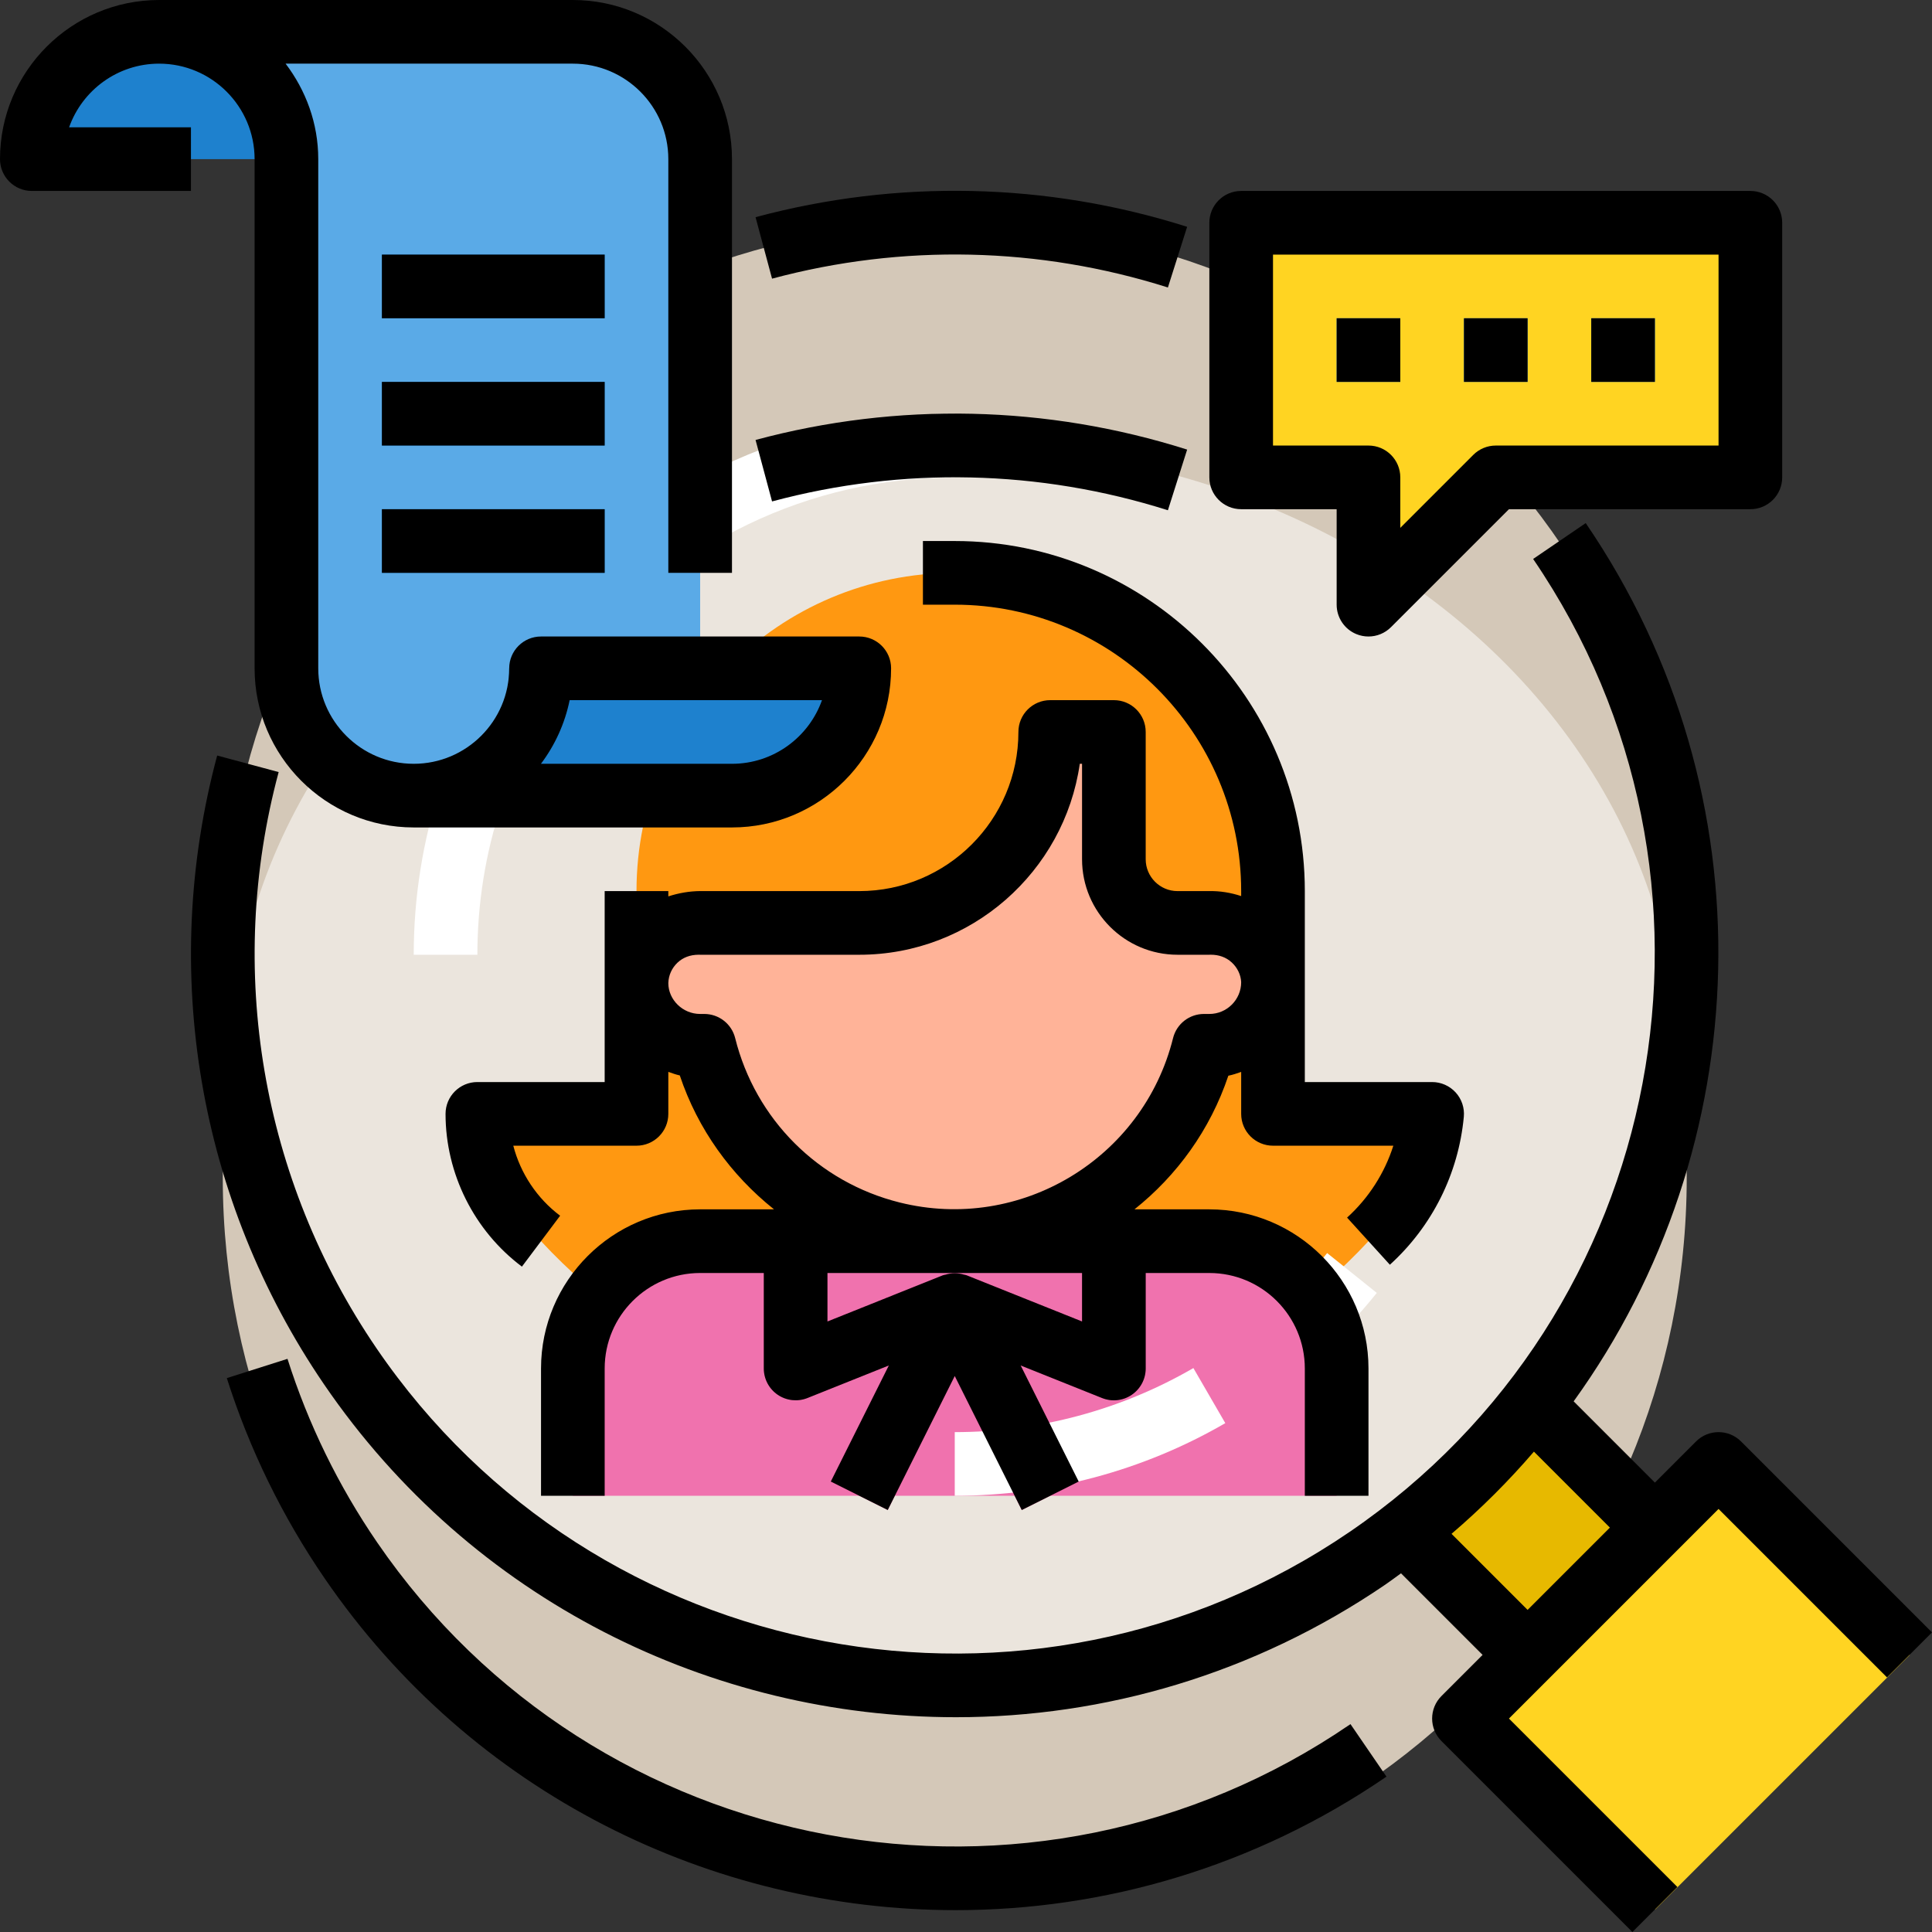 <?xml version="1.0" encoding="iso-8859-1"?>
<!-- Generator: Adobe Illustrator 19.0.0, SVG Export Plug-In . SVG Version: 6.00 Build 0)  -->
<svg version="1.1" id="Capa_1" xmlns="http://www.w3.org/2000/svg" xmlns:xlink="http://www.w3.org/1999/xlink" x="0px" y="0px"
	 viewBox="0 0 485.656 485.656" style="enable-background:new 0 0 485.656 485.656;" xml:space="preserve">
<rect x="0" y="0" width="485.656" height="485.656" fill="#333333" stroke="none"/>
<g>
	<path style="fill:#D4C8B8;" d="M240,112c92.101,0,168.397,67.668,181.883,156c1.394-9.13,2.117-18.48,2.117-28
		c0-101.621-82.379-184-184-184S56,138.379,56,240c0,9.52,0.723,18.87,2.117,28C71.603,179.668,147.899,112,240,112z"/>
	<path style="fill:#D4C8B8;" d="M240,424c-92.101,0-168.397-67.668-181.883-156C56.723,277.13,56,286.48,56,296
		c0,101.62,82.379,184,184,184s184-82.38,184-184c0-9.52-0.723-18.87-2.117-28C408.397,356.332,332.101,424,240,424z"/>
</g>
<ellipse style="fill:#EBE5DD;" cx="240" cy="268" rx="181.88" ry="156"/>
<path style="fill:#FF9811;" d="M240,144L240,144c-44.183,0-80,35.817-80,80v56h-40c1.159,12.288,6.865,23.7,16,32l0,0
	c56.149,60.468,151.851,60.468,208,0l0,0c9.135-8.3,14.841-19.712,16-32h-40v-56C320,179.817,284.183,144,240,144L240,144"/>
<path style="fill:#FFB398;" d="M304,232c8.476-0.357,15.636,6.224,15.993,14.699c0.003,0.06,0.005,0.12,0.007,0.181l0,0
	c0,8.837-7.163,16-16,16h-1.36c-8.642,34.683-43.764,55.794-78.447,47.153c-23.228-5.788-41.365-23.924-47.153-47.153H176
	c-8.837,0-16-7.163-16-16l0,0c0.258-8.479,7.34-15.144,15.819-14.887c0.06,0.002,0.12,0.004,0.181,0.007h40c26.51,0,48-21.49,48-48
	h16v32c0,8.837,7.163,16,16,16H304z"/>
<path style="fill:#F072AE;" d="M144,376v-32c0-17.673,14.327-32,32-32h128c17.673,0,32,14.327,32,32v32H144z"/>
<g>
	<path style="fill:#ED539D;" d="M223.156,379.578l-14.313-7.156l14.59-29.18l-20.461,8.188c-2.473,0.984-5.258,0.68-7.457-0.805
		C193.316,349.133,192,346.656,192,344v-32h16v20.188l29.027-11.617c3.098-1.211,6.609-0.422,8.859,2.016s2.754,6.023,1.27,8.992
		L223.156,379.578z"/>
	<path style="fill:#ED539D;" d="M256.844,379.578l-24-48c-1.484-2.969-0.98-6.555,1.27-8.992c2.254-2.445,5.785-3.234,8.859-2.016
		L272,332.188V312h16v32c0,2.656-1.316,5.133-3.516,6.625c-2.191,1.492-4.98,1.797-7.457,0.805l-20.461-8.188l14.59,29.18
		L256.844,379.578z"/>
</g>
<polygon style="fill:#FFD422;" points="440,120 376,120 344,152 344,120 312,120 312,56 440,56 "/>
<g>
	<rect x="336" y="80" style="fill:#5AAAE7;" width="16" height="16"/>
	<rect x="368" y="80" style="fill:#5AAAE7;" width="16" height="16"/>
	<rect x="400" y="80" style="fill:#5AAAE7;" width="16" height="16"/>
</g>
<rect x="361.355" y="361.372" transform="matrix(-0.707 0.707 -0.707 -0.707 927.029 384.012)" style="fill:#E7B900;" width="45.256" height="45.256"/>
<rect x="378.725" y="390.074" transform="matrix(-0.707 0.707 -0.707 -0.707 1023.604 424.038)" style="fill:#FFD422;" width="90.512" height="67.88"/>
<g>
	<path style="fill:#FFFFFF;" d="M146.391,165.008l-12.477-10.016C159.922,122.586,198.59,104,240,104v16
		C203.469,120,169.348,136.406,146.391,165.008z"/>
	<path style="fill:#FFFFFF;" d="M120,240h-16c0-14.523,2.289-28.828,6.801-42.508l15.195,5.016C122.016,214.563,120,227.18,120,240z
		"/>
	<path style="fill:#FFFFFF;" d="M240,376v-16c21.078,0,41.82-5.57,59.988-16.102l8.023,13.844C287.414,369.688,263.895,376,240,376z
		"/>
	<path style="fill:#FFFFFF;" d="M338.672,333.508l-11.609-11.016c2.285-2.406,4.469-4.906,6.551-7.5l12.477,10.016
		C343.734,327.945,341.262,330.773,338.672,333.508z"/>
</g>
<path style="fill:#1E81CE;" d="M40,8L40,8C22.327,8,8,22.327,8,40v0h64v0C72,22.327,57.673,8,40,8z"/>
<path style="fill:#5AAAE7;" d="M144,8H72H40c17.673,0,32,14.327,32,32v128c0,17.673,14.327,32,32,32h72V40
	C176,22.327,161.673,8,144,8z"/>
<g>
	<path style="fill:#1E81CE;" d="M96,200h88c17.673,0,32-14.327,32-32v0h-88C128,185.673,113.673,200,96,200L96,200z"/>
	<rect x="96" y="96" style="fill:#1E81CE;" width="56" height="16"/>
	<rect x="96" y="64" style="fill:#1E81CE;" width="56" height="16"/>
	<rect x="96" y="128" style="fill:#1E81CE;" width="56" height="16"/>
</g>
<path d="M232,136v16h8c39.699,0,72,32.297,72,72v1.25c-2.595-0.855-5.331-1.318-8.152-1.25H296c-4.41,0-8-3.586-8-8v-32
	c0-4.422-3.582-8-8-8h-16c-4.418,0-8,3.578-8,8c0,22.055-17.945,40-40,40l-39.938-0.008c-2.774,0.018-5.484,0.5-8.063,1.338V224h-16
	v48h-32c-4.418,0-8,3.578-8,8c0,15.023,7.176,29.383,19.199,38.398l9.602-12.797c-5.84-4.383-9.965-10.648-11.773-17.602H160
	c4.418,0,8-3.578,8-8v-10.559c0.944,0.336,1.888,0.678,2.883,0.895c4.506,13.483,12.861,25.037,23.687,33.664H176
	c-22.055,0-40,17.945-40,40v32h16v-32c0-13.234,10.766-24,24-24h16v24c0,2.656,1.316,5.133,3.516,6.625
	c2.199,1.484,4.984,1.789,7.457,0.805l20.461-8.188l-14.59,29.18l14.313,7.156L240,345.891l16.844,33.688l14.313-7.156l-14.59-29.18
	l20.461,8.188c2.477,0.992,5.266,0.688,7.457-0.805c2.199-1.492,3.516-3.969,3.516-6.625v-24h16c13.234,0,24,10.766,24,24v32h16v-32
	c0-22.055-17.945-40-40-40h-18.826c10.647-8.481,19.025-19.953,23.599-33.594c1.113-0.226,2.175-0.581,3.227-0.957V280
	c0,4.422,3.582,8,8,8h30.25c-2.199,6.898-6.18,13.133-11.629,18.078l10.758,11.844c10.633-9.656,17.234-22.859,18.586-37.172
	c0.211-2.242-0.531-4.469-2.047-6.133S362.254,272,360,272h-32v-48c0-48.523-39.477-88-88-88H232z M272,332.188l-29.027-11.617
	c-0.216-0.085-0.444-0.086-0.664-0.152c-0.359-0.109-0.714-0.191-1.085-0.25c-0.42-0.064-0.83-0.096-1.25-0.094
	c-0.381,0-0.751,0.029-1.132,0.084c-0.401,0.06-0.786,0.146-1.173,0.266c-0.212,0.063-0.431,0.063-0.64,0.145L208,332.188V320h64
	V332.188z M304,254.883h-1.359c-3.672,0-6.875,2.5-7.762,6.063c-7.563,30.344-38.387,48.914-68.754,41.32
	c-20.402-5.086-36.238-20.914-41.324-41.32c-0.887-3.563-4.09-6.063-7.762-6.063H176c-4.403,0-7.985-3.576-8-7.739v-0.036
	c0.063-1.962,0.883-3.776,2.309-5.124c1.367-1.281,3.133-1.992,5.367-1.992c0.105,0,0.215,0.008,0.324,0.008h40
	c28.164,0,51.535-20.898,55.43-48H272v24c0,13.234,10.766,24,24,24h8c0.113,0,0.227,0,0.34-0.008
	c2.004-0.008,3.844,0.609,5.285,1.938c1.449,1.328,2.293,3.141,2.375,4.953C312,251.297,308.41,254.883,304,254.883z"/>
<path d="M94.805,387.719c-9.738-14.211-17.324-29.742-22.539-46.141l-15.25,4.844c5.691,17.898,13.965,34.836,24.594,50.344
	c37.164,54.227,97.402,83.398,158.652,83.398c37.387,0,75.16-10.883,108.262-33.563l-9.047-13.203
	C259.43,488.258,149.676,467.773,94.805,387.719z"/>
<path d="M293.582,72.266l4.836-15.25C263.164,45.828,225.641,45,189.926,54.594l4.148,15.453
	C226.844,61.25,261.25,62.023,293.582,72.266z"/>
<path d="M312,128h24v24c0,3.234,1.949,6.156,4.938,7.391C341.93,159.805,342.969,160,344,160c2.082,0,4.125-0.813,5.656-2.344
	L379.313,128H440c4.418,0,8-3.578,8-8V56c0-4.422-3.582-8-8-8H312c-4.418,0-8,3.578-8,8v64C304,124.422,307.582,128,312,128z
	 M320,64h112v48h-56c-2.121,0-4.156,0.844-5.656,2.344L352,132.688V120c0-4.422-3.582-8-8-8h-24V64z"/>
<rect x="336" y="80" width="16" height="16"/>
<rect x="368" y="80" width="16" height="16"/>
<rect x="400" y="80" width="16" height="16"/>
<path d="M293.582,128.266l4.836-15.25c-35.254-11.18-72.777-12.023-108.492-2.422l4.148,15.453
	C226.844,117.258,261.25,118.023,293.582,128.266z"/>
<path d="M437.656,362.344c-3.125-3.125-8.188-3.125-11.313,0L416,372.688l-20.426-20.426c46.022-63.752,49.848-152.18,3.036-220.769
	l-13.219,9.016c54.707,80.156,34.004,189.883-46.152,244.586c-80.152,54.703-189.879,34-244.582-46.148
	C65.688,296.5,56.719,243.703,70.047,194.078l-15.453-4.156c-14.539,54.141-4.754,111.742,26.844,158.039
	c37.137,54.406,97.496,83.711,158.871,83.703c37.266,0,74.914-10.805,107.953-33.352c1.336-0.913,2.61-1.882,3.917-2.822
	L372.688,416l-10.344,10.344c-3.125,3.125-3.125,8.188,0,11.313l48,48l11.313-11.313L379.313,432l10.344-10.344l32-32L432,379.313
	l42.344,42.344l11.313-11.313L437.656,362.344z M384,404.688l-19.122-19.122c7.513-6.423,14.416-13.339,20.711-20.664L404.688,384
	L384,404.688z"/>
<path d="M40,16c13.234,0,24,10.766,24,24v128c0,22.055,17.945,40,40,40h80c22.055,0,40-17.945,40-40c0-4.422-3.582-8-8-8h-80
	c-4.418,0-8,3.578-8,8c0,13.234-10.766,24-24,24s-24-10.766-24-24V40c0-9.04-3.128-17.294-8.205-24H144c13.234,0,24,10.766,24,24
	v104h16V40c0-22.055-17.945-40-40-40H40C17.945,0,0,17.945,0,40c0,4.422,3.582,8,8,8h40V32H17.371C20.672,22.688,29.57,16,40,16z
	 M143.195,176h63.434c-3.301,9.313-12.199,16-22.629,16h-48.02C139.48,187.344,141.992,181.906,143.195,176z"/>
<rect x="96" y="96" width="56" height="16"/>
<rect x="96" y="64" width="56" height="16"/>
<rect x="96" y="128" width="56" height="16"/>
<g>
</g>
<g>
</g>
<g>
</g>
<g>
</g>
<g>
</g>
<g>
</g>
<g>
</g>
<g>
</g>
<g>
</g>
<g>
</g>
<g>
</g>
<g>
</g>
<g>
</g>
<g>
</g>
<g>
</g>
</svg>

